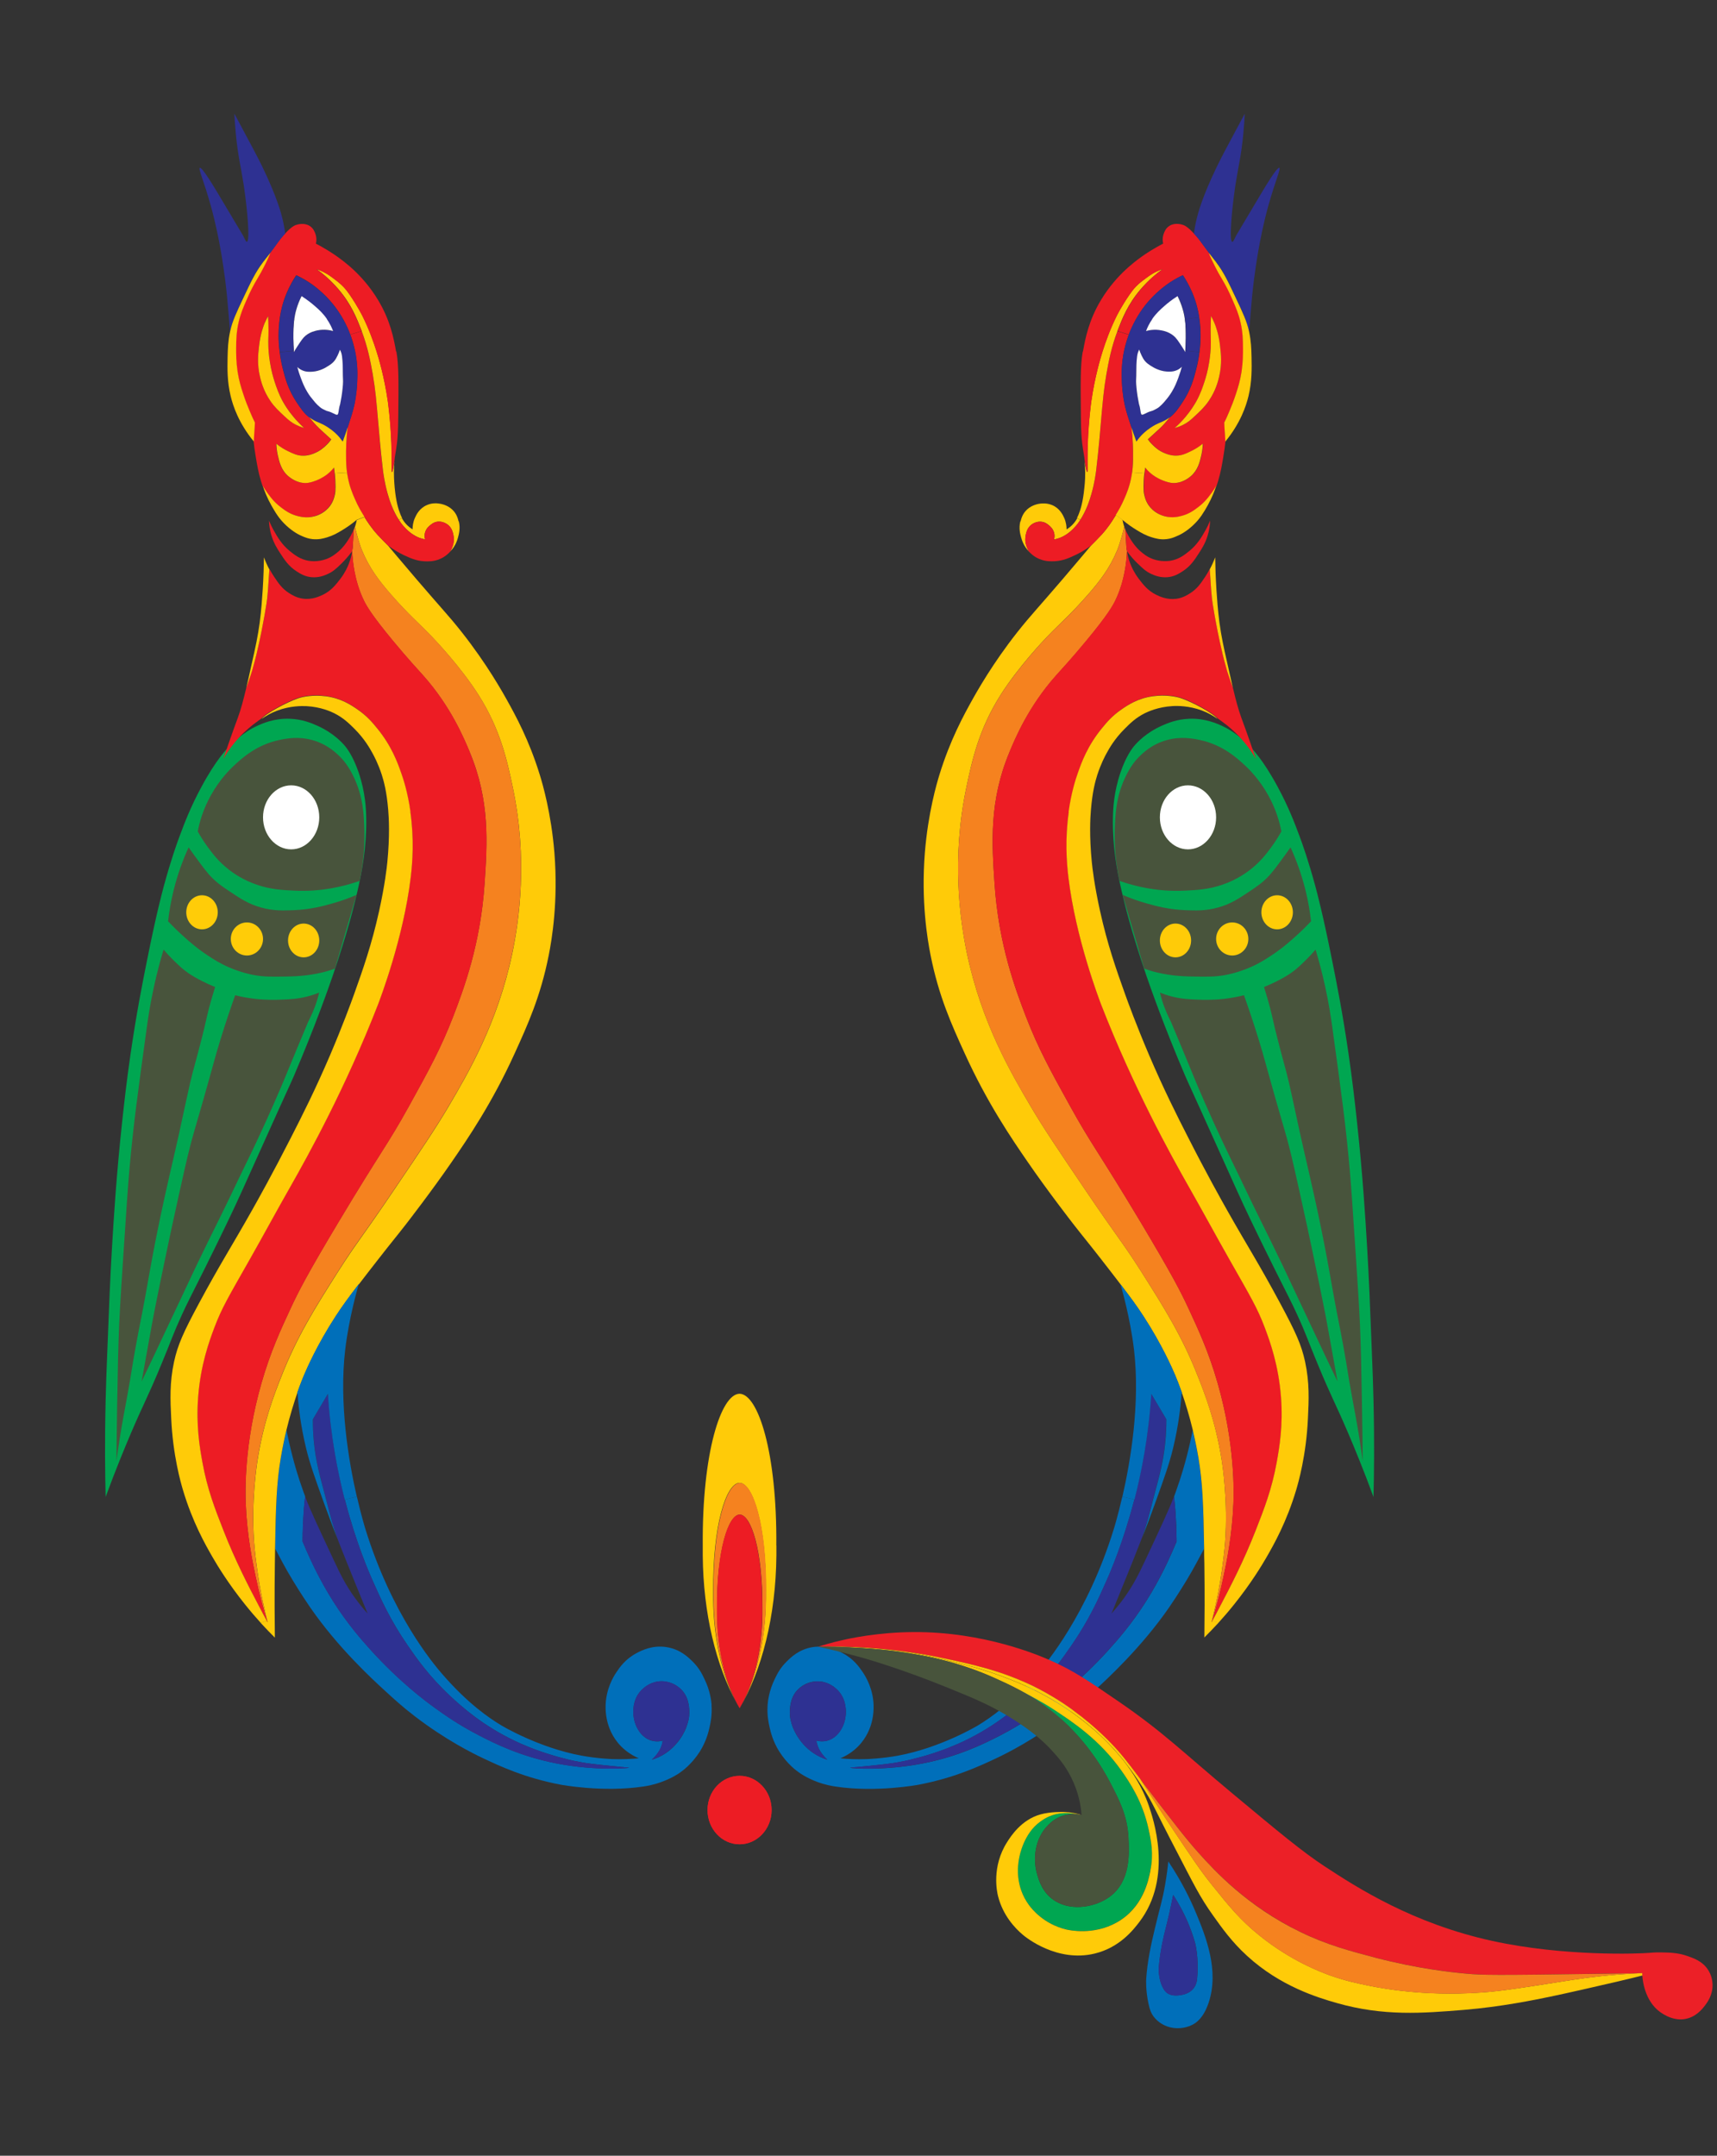 <?xml version="1.0" encoding="UTF-8"?>
<svg id="Layer_1" xmlns="http://www.w3.org/2000/svg" version="1.1" viewBox="0 0 240.88 302.41">
  <rect x="0" y="0" width="240.88" height="302.41" fill="#333333" stroke="none"/>
  <!-- Generator: Adobe Illustrator 29.6.1, SVG Export Plug-In . SVG Version: 2.1.1 Build 9)  -->
  <defs>
    <style>
      .st0 {
        fill: none;
      }

      .st1 {
        fill: #f5821f;
      }

      .st2 {
        fill: #00a651;
      }

      .st3 {
        fill: #ec2027;
      }

      .st4 {
        fill: #ffcb08;
      }

      .st5 {
        fill: #ffcc08;
      }

      .st6 {
        fill: #ed1c24;
      }

      .st7 {
        fill: #48543c;
      }

      .st8 {
        fill: #fff;
      }

      .st9 {
        fill: #2e3192;
      }

      .st10 {
        fill: #006fba;
      }
    </style>
  </defs>
  <g id="Layer_2">
    <rect class="st0" x="-118.67" y="-71.67" width="445.76" height="445.76"/>
    <circle class="st0" cx="104.21" cy="151.21" r="222.88"/>
    <rect class="st0" x="-158.48" y="-111.48" width="525.37" height="525.37"/>
    <circle class="st0" cx="104.21" cy="151.21" r="262.69"/>
  </g>
  <g id="Layer_11">
    <path class="st2" d="M14.8,210.05c1.41-3.84,2.68-6.91,3.57-9,1.85-4.32,2.31-4.94,4.23-9.57,1.54-3.7,1.66-4.3,2.93-7.06.85-1.86,1.11-2.28,3.19-6.46.58-1.17,2.08-4.19,3.42-7,1.31-2.74,1.97-4.24,4.25-9.3,4.67-10.39,4.15-9.13,4.84-10.72,3.06-7.15,4.92-12.54,5.43-14,2.12-6.2,3.06-10.03,3.54-12.14.62-2.73,1.23-5.97,1.18-9.96-.02-1.4-.13-3.72-1.06-6.46-.82-2.4-1.71-3.49-2.01-3.83-.28-.33-1.54-1.74-3.78-2.74-.81-.36-2.1-.92-3.89-.98-2.21-.08-3.84.66-4.68,1.05-.46.21-1.79.87-3.51,2.53-.6.58-2.13,2.14-4.21,6.01-1.51,2.8-2.36,5.04-3.04,6.87-.39,1.04-1.21,3.31-2.22,7.02-.22.82-1.03,3.8-2.31,10.19-.7,3.47-1.53,7.68-2.35,13.32-.57,3.93-.89,6.84-1.18,9.5-.83,7.72-1.19,13.67-1.43,17.68-.26,4.42-.4,7.87-.65,14.39-.13,3.23-.19,4.89-.24,7.03-.14,5.76-.08,10.46,0,13.63h-.02Z"/>
    <path class="st7" d="M27.74,116.67c.23-1.27.73-3.1,1.85-5.11,1.27-2.28,2.75-3.7,3.12-4.05,1.18-1.11,3.25-3.04,6.55-3.72.94-.19,2.63-.52,4.63.05,2.1.6,3.36,1.86,3.9,2.41.35.36,1.14,1.22,1.92,2.93,1.23,2.67,1.34,5.07,1.41,7.23,0,.4.05,1.77-.11,3.56-.13,1.42-.35,2.64-.56,3.61-2.88,1-5.27,1.28-6.83,1.36-.39.02-1.26.05-2.37,0-1.6-.08-3.28-.15-5.25-.84-1.86-.64-3.19-1.55-3.95-2.15-1.4-1.1-2.22-2.2-2.88-3.09-.64-.87-1.1-1.64-1.41-2.2h-.02Z"/>
    <path class="st7" d="M50.01,125.54c-.84.36-1.98.81-3.39,1.2-1.24.35-3.04.85-5.42.94-1.45.06-2.84.11-4.57-.37-1.74-.48-2.89-1.24-4.4-2.25-1.01-.67-1.97-1.31-2.94-2.41-.4-.46-.76-.93-1.47-1.89-.57-.77-1.03-1.42-1.36-1.89-.76,1.66-1.51,3.66-2.09,5.97-.39,1.59-.64,3.06-.79,4.4.47.5,1.16,1.2,2.03,1.99.88.79,1.94,1.75,3.5,2.78.83.55,1.7,1.12,2.99,1.68,1.73.75,3.16,1.03,3.56,1.1,1.34.24,2.29.23,4.01.21,1.49-.02,3.29-.05,5.53-.58.78-.18,1.34-.39,1.79-.54"/>
    <path class="st7" d="M22.95,133.21c.39.46.96,1.09,1.69,1.79.51.49.84.81,1.36,1.2.9.69,1.69,1.09,2.43,1.47.46.23,1.05.51,1.75.79-.39,1.23-.67,2.24-.85,2.93-.41,1.58-.46,2.06-1.02,4.24-.16.63-.3,1.15-.56,2.15-.44,1.65-.54,1.98-.73,2.72-.23.87-.38,1.53-.85,3.67-.54,2.49-.69,3.23-1.02,4.71-.47,2.15-.48,2.1-1.3,5.71-.62,2.74-.93,4.1-1.3,5.87-.16.77-.63,3-1.19,5.97-.45,2.39-.45,2.58-.96,5.34-.7,3.81-.74,3.75-1.3,6.81-.73,3.98-.57,3.57-1.3,7.54-.35,1.91-.64,3.37-1.02,5.76-.2,1.29-.35,2.36-.45,3.09.02-1.91.05-4.67.11-8.01.09-5.19.14-7.79.28-11.16.03-.79.13-2.86.58-9.63.43-6.51.65-9.77.86-12.13.53-6.09,1.17-10.7,2.44-19.93.16-1.16.44-3.16,1.02-5.79.47-2.16.97-3.92,1.33-5.11h0Z"/>
    <path class="st7" d="M32.99,139.62c-.55,1.54-1.31,3.75-2.13,6.43-.74,2.42-.84,2.97-2.31,8.14-1.36,4.78-1.42,4.81-1.9,6.71-.48,1.88-.83,3.46-1.48,6.38-.42,1.88-.72,3.26-1.07,4.89-.24,1.11-.78,3.65-1.47,6.99-.51,2.49-.77,3.77-1.07,5.31-.18.93-.29,1.54-.79,4.32-.04.21-.86,4.78-.9,5,.36-.75.91-1.88,1.57-3.28.55-1.15.85-1.79,1.57-3.33,1.51-3.21,1.72-3.65,2.36-5,1.51-3.21,1.66-3.54,2.36-5,.57-1.19,1.04-2.14,1.57-3.23,1.15-2.34,1.33-2.67,2.13-4.32.69-1.4.84-1.74,2.13-4.42,2.05-4.25,1.83-3.76,2.41-5,1.92-4.07,3.35-7.45,3.87-8.69.48-1.15.6-1.47,1.85-4.48,1.01-2.42,1.51-3.63,1.52-3.64.34-.7.85-1.68,1.29-3.12.13-.43.22-.8.28-1.04-.41.17-1,.39-1.74.57-1.28.32-2.27.37-3.54.42-.82.03-2.04.07-3.65-.1-1.16-.13-2.14-.33-2.88-.52h.02Z"/>
    <path class="st8" d="M40.85,110.17c2.18,0,3.94,2.01,3.94,4.49s-1.77,4.49-3.94,4.49-3.95-2.01-3.95-4.49,1.77-4.49,3.95-4.49Z"/>
    <ellipse class="st4" cx="42.6" cy="131.93" rx="2.19" ry="2.37"/>
    <ellipse class="st5" cx="28.34" cy="127.98" rx="2.21" ry="2.39"/>
    <ellipse class="st5" cx="34.64" cy="131.72" rx="2.26" ry="2.32"/>
    <path class="st4" d="M108.92,216.8v1.44c-.08,8.5-2.05,16.12-5.16,21.39,2.22-3.77,3.64-9.23,3.69-15.33v-1.03c.07-9.32-1.83-15.2-3.69-15.25h-.02c-1.86.05-3.76,5.92-3.69,15.25v1.03c.05,5.71,1.3,10.87,3.29,14.6-2.88-5.23-4.68-12.54-4.75-20.66v-1.44c-.1-13.02,2.56-21.23,5.15-21.28h.02c2.6.05,5.26,8.26,5.15,21.28h.01Z"/>
    <path class="st1" d="M107.47,223.28v1.03c-.06,6.09-1.47,11.55-3.69,15.33h0c1.91-3.24,3.13-7.94,3.18-13.17v-.89c.06-8.03-1.58-13.09-3.18-13.11h0c-1.6,0-3.24,5.08-3.18,13.11v.89c.05,5.23,1.27,9.93,3.18,13.17h0c-.14-.23-.27-.48-.4-.73-1.99-3.74-3.24-8.89-3.29-14.6v-1.03c-.07-9.32,1.83-15.2,3.69-15.25h.02c1.86.05,3.76,5.92,3.69,15.25h-.02Z"/>
    <path class="st6" d="M103.76,249.12c2.48,0,4.49,2.15,4.49,4.8s-2.01,4.8-4.49,4.8-4.5-2.15-4.5-4.8,2.01-4.8,4.5-4.8Z"/>
    <path class="st6" d="M106.94,225.58v.89c-.05,5.23-1.27,9.93-3.18,13.17h0c-1.91-3.24-3.13-7.94-3.18-13.17v-.89c-.06-8.03,1.58-13.09,3.18-13.11h0c1.6,0,3.24,5.08,3.18,13.11Z"/>
    <path class="st10" d="M99.82,239.18c.1,1.41-.13,2.47-.27,3.1-.16.71-.46,1.97-1.36,3.42-1.12,1.77-2.49,2.76-2.8,2.97-.19.14-1.09.75-2.46,1.26-1.21.46-2.21.62-2.7.69-5.68.85-11.57-.26-11.57-.26-5.01-.95-8.55-2.6-11.01-3.77-1.28-.61-5.11-2.49-9.46-5.83-1.75-1.34-2.9-2.4-4.22-3.61-1.84-1.68-6.61-6.09-10.44-11.64-1.24-1.79-2.48-3.85-2.48-3.85-.94-1.54-1.89-3.35-2.45-4.42.1-5.92.2-9.27.8-12.75.24-1.39.51-2.69.79-3.89.18.93.52,2.49.89,3.88.2.77.67,2.52,1.52,4.88.06.18.13.36.21.55h0c-.06.52-.14,1.3-.18,1.83-.11,1.55-.17,3.05-.18,4.49.13.32.32.76.55,1.29.53,1.2,1.76,3.97,3.69,7.03,2.09,3.32,4.15,5.61,5.39,6.99,3.97,4.38,7.64,7.11,8.79,7.94,1.4,1.01,3.44,2.47,6.41,4,2.14,1.1,5.74,2.91,10.82,3.9,5.44,1.06,10.15.66,10.15.6,0-.02-.58-.05-2.51-.25-.87-.08-2.07-.21-2.69-.29-2.38-.29-4.34-.85-5.35-1.15-2.6-.76-4.53-1.62-5.38-2.03-4.64-2.19-7.61-4.91-9.1-6.28-3.01-2.8-4.77-5.33-6.03-7.16-2.44-3.55-3.77-6.5-4.89-9.03-.56-1.25-2.35-5.38-3.86-11.18-.02-.09-.05-.17-.07-.27l1.7-.38c.64,2.78,1.19,4.53,1.19,4.53,3.7,11.98,9.49,18.86,10.78,20.35,3.57,4.12,6.54,6.15,8.32,7.22,0,0,5.2,3.13,11.24,4.23,2.22.41,4.31.48,4.31.48,1.46.05,2.72-.02,3.71-.11-.5-.21-1.21-.57-1.93-1.17-1.56-1.28-2.12-2.81-2.32-3.41-.09-.27-.45-1.37-.41-2.85.07-2.34,1.1-4.03,1.5-4.62.48-.72,1.27-1.88,2.87-2.72.6-.32,2.2-1.16,4.22-.82,1.89.3,3.03,1.44,3.62,2.02.89.87,1.31,1.72,1.64,2.41.83,1.68.98,3.14,1.02,3.66v.02h0ZM96.32,242.2c.17-.49.44-1.26.38-2.28-.04-.64-.13-2.12-1.4-3.16-.23-.19-1.14-.91-2.49-.91-1.41,0-2.34.81-2.63,1.07-1.33,1.19-1.33,2.8-1.33,3.28,0,1.39.64,2.78,1.61,3.5.17.13.52.38,1.07.51.64.15,1.18.05,1.45-.03-.02.17-.06.41-.16.69-.2.6-.5,1-.71,1.28-.15.19-.36.44-.66.71.2-.06.53-.17.92-.34,2.83-1.3,3.83-3.95,3.95-4.31h0Z"/>
    <path class="st9" d="M96.69,239.92c.06,1.02-.2,1.79-.38,2.28-.13.36-1.12,3.01-3.95,4.31-.39.17-.72.28-.92.34.29-.27.51-.52.66-.71.21-.28.52-.68.71-1.28.1-.28.14-.52.16-.69-.27.08-.82.18-1.45.03-.54-.13-.89-.38-1.07-.51-.97-.71-1.61-2.1-1.61-3.5,0-.47,0-2.08,1.33-3.28.29-.26,1.21-1.06,2.63-1.07,1.35,0,2.26.71,2.49.91,1.27,1.04,1.35,2.52,1.4,3.16h0Z"/>
    <path class="st9" d="M88.24,247.99c0,.06-4.71.46-10.15-.6-5.08-.99-8.69-2.8-10.82-3.9-2.97-1.52-5.01-2.98-6.41-4-1.15-.83-4.82-3.55-8.79-7.94-1.24-1.37-3.3-3.67-5.39-6.99-1.93-3.06-3.16-5.83-3.69-7.03-.23-.53-.42-.97-.55-1.29,0-1.44.07-2.94.18-4.49.04-.52.13-1.31.18-1.82.73,1.92,1.89,4.38,3.99,8.86.96,2.05,1.69,3.56,3.05,5.43.68.93,1.3,1.65,1.73,2.13-.36-.88-.87-2.13-1.48-3.63-.48-1.2-1.15-2.84-1.54-3.81-.31-.78-.75-1.87-1.25-3.17-.21-.62-.64-1.96-.91-2.98-.13-.51-.47-1.83-.84-3.22-.69-2.56-1.24-4.6-1.5-7.21-.13-1.3-.15-2.4-.15-3.24.71-1.19,1.4-2.38,2.11-3.57.38,5.99,1.38,11.01,2.36,14.82.02.09.05.17.07.27,1.52,5.8,3.3,9.93,3.86,11.18,1.12,2.53,2.44,5.48,4.89,9.03,1.26,1.83,3.02,4.36,6.03,7.16,1.49,1.37,4.45,4.09,9.1,6.28.85.41,2.78,1.27,5.38,2.03,1.01.3,2.97.86,5.35,1.15.61.08,1.82.21,2.69.29,1.93.2,2.51.23,2.51.25h0,0Z"/>
    <path class="st4" d="M50.33,180.16h0c-1.39,1.8-2.33,3.1-3.2,4.44-2.63,4.04-4.09,7.42-4.46,8.29-.15.36-.52,1.24-.97,2.54-.45,1.32-1.01,3.08-1.52,5.19-.28,1.19-.55,2.49-.79,3.89-.59,3.48-.7,6.82-.8,12.75,0,.67-.02,1.37-.03,2.1-.06,4.36-.03,7.94,0,10.37-.61-.6-1.28-1.3-1.99-2.07l.84-.3c.04.08.08.16.13.23-.16-.62-.37-1.56-.56-2.42-.03-.12-.31-1.36-.54-2.72-.08-.43-.58-3.33-.79-6.13-.42-5.66.38-10.89.49-11.54.84-5.34,2.35-9.21,3.34-11.7,2.21-5.61,4.66-9.5,7.97-14.72,2.67-4.19,3.13-4.47,7.81-11.4,3.88-5.74,5.87-8.68,7.65-11.7,2.74-4.66,6.89-11.69,8.96-21.51.98-4.69,2.18-13.24.08-23.25-.8-3.81-1.75-8.16-4.8-12.98-2.52-3.98-6.15-7.77-6.51-8.15-1.96-2.04-3.24-3.06-5.78-5.96-1.61-1.85-3.02-3.65-4.07-6.19-.44-1.08-.84-2.65-.99-3.3.13-.38.2-.72.25-.97l1.08-.41c.41.66.95,1.5,1.84,2.49.33.36,1.26,1.31,1.48,1.52.28.33.69.83,1.19,1.42,4.32,5.13,6.26,7.25,7.83,9.1,3.77,4.49,6.28,8.68,7.55,10.95,1.33,2.38,3.21,5.81,4.71,10.68.38,1.23,1.6,5.36,2.05,10.95.54,6.81-.35,12.11-.8,14.37-1.14,5.76-2.96,9.76-4.77,13.74-3.18,7.01-6.66,12.08-8.85,15.26-2.77,4.03-6.16,8.4-6.39,8.7-1.51,1.94-1.84,2.29-3.9,4.93-1.09,1.4-1.98,2.54-2.74,3.54v-.03h0Z"/>
    <path class="st1" d="M49.48,76.9c.03-.57.06-1.14.1-1.72,0-.17.03-.73.04-.84h0c.05-.12.11-.28.17-.45.15.65.55,2.22.99,3.3,1.05,2.54,2.46,4.34,4.07,6.19,2.54,2.91,3.82,3.92,5.78,5.96.36.38,3.99,4.17,6.51,8.15,3.05,4.82,4,9.18,4.8,12.98,2.1,10.01.91,18.56-.08,23.25-2.07,9.82-6.21,16.85-8.96,21.51-1.78,3.02-3.77,5.96-7.65,11.7-4.68,6.92-5.15,7.21-7.81,11.4-3.32,5.23-5.76,9.12-7.97,14.72-.98,2.49-2.49,6.36-3.34,11.7-.1.65-.91,5.89-.49,11.54.21,2.8.71,5.7.79,6.13.24,1.36.52,2.6.54,2.72.19.85.4,1.8.56,2.42-.51-1.62-1.12-3.78-1.66-6.35-.45-2.09-1.22-5.81-1.4-10.31-.06-1.53-.26-8.31,2.21-16.89,1.26-4.39,2.72-7.53,4.08-10.46,1.09-2.36,2.35-4.81,6.7-12.08,6.13-10.24,6.8-10.68,9.92-16.32,2.79-5.05,4.49-8.13,6.22-12.63,1.43-3.72,3.81-10.04,4.38-18.58.38-5.65.77-11.61-2.08-18.42-.83-1.99-2.69-6.44-6.53-10.75-.71-.8-2.19-2.38-4.28-4.91-3.04-3.68-3.7-4.91-4.06-5.64-1.36-2.82-1.54-5.67-1.59-6.25-.02-.28-.03-.51-.04-.67l.07-.42v.02h.01Z"/>
    <path class="st6" d="M65.91,105.54c2.85,6.81,2.46,12.77,2.08,18.42-.57,8.53-2.95,14.86-4.38,18.58-1.73,4.5-3.43,7.58-6.22,12.63-3.12,5.64-3.79,6.08-9.92,16.32-4.35,7.27-5.61,9.73-6.7,12.08-1.36,2.93-2.83,6.07-4.08,10.46-2.46,8.59-2.27,15.36-2.21,16.89.18,4.49.96,8.22,1.4,10.31.54,2.56,1.15,4.73,1.66,6.35-.04-.07-.08-.15-.13-.23-.3-.56-.69-1.29-1.15-2.16-1.35-2.59-3.27-6.27-4.93-10.51-1.21-3.09-2.27-5.78-2.96-9.6-.37-2.05-.9-5.12-.59-9.14.34-4.49,1.56-7.79,2.26-9.69,1.05-2.81,1.95-4.27,5.03-9.69,1.9-3.34,3.72-6.72,5.62-10.06,2.63-4.61,7.77-13.93,12.32-25.6.29-.75,3.57-9.27,4.59-17.84.26-2.17.5-5.35-.05-9.19-.4-2.8-1.03-4.69-1.28-5.41-.54-1.56-1.4-3.9-3.42-6.36-.66-.8-1.43-1.73-2.76-2.64-.87-.6-2.29-1.54-4.39-1.83-1.81-.25-3.27.07-3.89.28-1.58.53-4.56,2.14-5.16,2.9h0c-.28.19-.54.39-.82.6-.47.34-1.4,1.07-2.4,2.17-.64.7-1.4,1.66-2.1,2.89.06-.2.17-.51.3-.89.87-2.55,1.52-4.31,1.74-4.9.43-1.18.76-2.42,1.19-4.22.08-.27.68-1.92.82-2.42.29-1.02.5-1.8.61-2.29.65-2.75.88-4.12,1.14-5.53.24-1.35.34-2.07.37-2.38.08-.74.13-1.41.21-2.7.04-.56.07-1.02.09-1.33.23.43.45.8.65,1.09.62.93,1.1,1.64,2.04,2.26.44.28,1.07.69,2,.82,1.33.18,2.37-.34,2.84-.56,1.17-.58,1.79-1.41,2.42-2.22.68-.89,1.03-1.7,1.19-2.12.27-.69.41-1.31.48-1.79,0,.16.02.39.04.67.05.58.23,3.43,1.59,6.25.36.73,1.02,1.96,4.06,5.64,2.09,2.53,3.57,4.11,4.28,4.91,3.84,4.32,5.7,8.76,6.53,10.75v.03h-.01Z"/>
    <path class="st4" d="M64.37,73.15c.24,1,0,1.81-.12,2.27-.11.39-.35,1.18-1.08,1.94.58-1.05.55-1.72.42-2.38-.17-.86-.58-1.33-1.12-1.59-.15-.08-.59-.28-1.15-.2-.47.08-.76.32-.97.49-.19.15-.55.46-.71,1-.13.43-.06.8,0,.98-.21-.03-.49-.1-.8-.21-.16-.06-.48-.19-.91-.47-.33-.21-.81-.58-1.35-1.2-.13-.14-.35-.42-.63-.85l.43-.25c.17.32.4.65.73.98.29.28.57.48.77.6,0-.4.05-1,.34-1.63.18-.4.61-1.34,1.7-1.79.71-.3,1.34-.24,1.58-.21.29.03,1.19.16,1.93.84.64.59.8,1.26.91,1.68h.03Z"/>
    <path class="st6" d="M63.6,74.98c.13.66.16,1.33-.42,2.38-.23.25-.69.73-1.47,1.06-.89.38-1.68.34-2.16.32-1.19-.06-2.04-.47-2.95-.89-.55-.27-1.32-.68-2.16-1.32-.22-.2-1.15-1.15-1.48-1.52-.89-.98-1.42-1.83-1.84-2.49-.4-.66-.89-1.44-1.37-2.55-.31-.73-.78-1.83-1.03-3.33-.02-.12-.03-.23-.05-.34-.1-.8-.11-1.5-.13-2.27,0-.74,0-2.42.23-4.07.03-.1.06-.2.1-.3.26-.8.59-1.79.8-2.68.08-.35.37-1.65.44-3.39.04-.96.1-2.56-.35-4.58-.17-.8-.4-1.5-.61-2.07l1.58-.49c.87,2.29,1.2,4.08,1.56,6.09.38,2.12.51,3.7.77,6.79.09,1.09.29,3.65.66,6.68.06.43.21,1.68.66,3.27.36,1.28.71,2.09,1.02,2.69.2.38.38.7.55.96.28.43.5.71.63.85.54.62,1.02.98,1.35,1.2.43.28.75.41.91.47.31.12.59.18.8.21-.06-.19-.13-.56,0-.98.15-.54.52-.85.71-1,.21-.17.5-.41.97-.49.56-.08,1,.12,1.15.2.54.27.96.73,1.12,1.59h0Z"/>
    <path class="st4" d="M57.57,113.89c.54,3.84.31,7.02.05,9.19-1.03,8.57-4.31,17.09-4.59,17.84-4.55,11.67-9.7,20.99-12.32,25.6-1.9,3.33-3.72,6.71-5.62,10.06-3.07,5.41-3.97,6.88-5.03,9.69-.71,1.9-1.92,5.2-2.26,9.69-.31,4.03.22,7.09.59,9.14.69,3.82,1.75,6.51,2.96,9.6,1.65,4.23,3.57,7.92,4.93,10.51.45.87.84,1.6,1.15,2.16l-.84.3c-.71-.78-1.45-1.64-2.21-2.59-2.39-2.98-3.9-5.5-4.52-6.57-1.07-1.85-2.86-5.01-4.2-9.51-.29-.98-1.4-4.81-1.64-9.99-.13-2.64-.24-5.01.4-7.99.52-2.37,1.3-4.1,3.49-8.18,3.07-5.7,4.52-7.87,7.39-12.96.9-1.59,3.02-5.39,5.52-10.3,1.61-3.15,3.4-6.7,5.47-11.52,1.82-4.27,3-7.52,3.36-8.52,1.25-3.49,2.49-7.01,3.54-11.75.8-3.64,1.07-6.05,1.15-6.85.36-3.68.22-6.17.12-7.35-.21-2.53-.6-3.97-.9-4.9-.5-1.55-1.08-2.62-1.26-2.95-.4-.74-1.15-2.08-2.58-3.51-.77-.76-1.53-1.52-2.82-2.17-.45-.23-1.89-.89-3.9-1-.69-.03-2.28-.05-4.08.62-.9.33-1.58.73-2.23,1.18.6-.76,3.57-2.37,5.16-2.9.61-.21,2.08-.52,3.89-.28,2.1.28,3.52,1.23,4.39,1.83,1.33.91,2.11,1.84,2.76,2.64,2.02,2.45,2.88,4.8,3.42,6.36.25.71.89,2.6,1.28,5.41l-.02-.03h0Z"/>
    <path class="st4" d="M56.39,72.67l-.43.25c-.17-.26-.36-.58-.55-.96-.31-.6-.66-1.41-1.02-2.69-.45-1.59-.6-2.84-.66-3.27-.36-3.04-.57-5.59-.66-6.68-.27-3.1-.4-4.67-.77-6.79-.36-2.01-.7-3.8-1.56-6.09v-.03c-.68-1.75-1.45-3.73-3.25-5.83-1.12-1.31-2.26-2.24-3.07-2.82.34.11.8.29,1.32.59.35.19.58.36.95.63.5.38.98.73,1.47,1.23.37.38.62.73.89,1.11,1.15,1.67,1.81,3.01,1.81,3.01.91,1.82,1.54,3.59,1.98,4.98.29.93,1.08,3.54,1.58,7,0,0,.37,2.6.49,5.86.06,1.55.03,3.81.03,3.81.07.98.4-1.28.4-1.21-.02.18-.03.39-.05.62-.07,1.3.02,2.28.08,3.02.19,2,.54,3.09.79,3.71.07.17.15.36.25.55h-.02Z"/>
    <path class="st6" d="M55.61,49.33c.34,1.86.31,4.31.26,9.19-.02,2.07-.09,2.91-.18,3.66-.14,1.18-.29,1.68-.37,2.59,0-.07-.33,2.2-.4,1.21,0,0,.03-2.26-.03-3.81-.12-3.26-.49-5.86-.49-5.86-.5-3.46-1.28-6.07-1.58-7-.44-1.39-1.08-3.16-1.98-4.98,0,0-.66-1.34-1.81-3.01-.27-.39-.52-.73-.89-1.11-.49-.51-.96-.85-1.47-1.23-.37-.27-.6-.44-.95-.63-.52-.3-.98-.48-1.32-.59.81.58,1.95,1.51,3.07,2.82,1.79,2.1,2.57,4.09,3.25,5.83v.03l-1.58.49c-.27-.73-.52-1.25-.64-1.48-.84-1.7-1.82-2.84-2.22-3.3-1.32-1.48-2.6-2.34-2.94-2.56-.69-.45-1.31-.77-1.78-.99-.4.6-.89,1.43-1.33,2.47-.55,1.31-.82,2.47-.96,3.4-.08.56-.13,1.03-.15,1.39s-.13,1.68.11,3.52c.09.75.24,1.58.47,2.47.31,1.23.74,2.82,1.91,4.58.57.85,1.02,1.53,1.74,2.09.17.19.68.84,1.02,1.17.22.23.4.4,1.03.98.29.26.64.58,1.05.96-.15.22-.4.52-.73.84-.31.29-.82.77-1.65,1.11-.31.12-.85.34-1.57.34-.82,0-1.41-.29-2.15-.65-.43-.21-1-.53-1.61-1.02,0,.37.05.91.19,1.55.23,1,.48,2.13,1.49,2.99.22.19,1.14.97,2.41.96.59,0,1.06-.19,1.54-.37.8-.31,1.35-.72,1.62-.95.38-.32.65-.62.83-.85.05.28.08.55.11.8.08.76.1,1.4.1,1.88,0,.6-.03.85-.08,1.08-.08.41-.25,1.19-.94,1.93-.77.83-1.7,1.09-2.01,1.17-1.05.26-1.91.04-2.38-.08-1.04-.28-1.73-.81-2.26-1.21-.21-.16-.56-.44-.94-.84-.64-.67-1.35-1.7-1.6-2.18h0c-.08-.25-.15-.47-.21-.65-.37-1.24-.54-2.26-.73-3.4-.15-.87-.24-1.61-.3-2.14.02-.78.13-1.89.15-2.67-.2-.41-.45-.96-.73-1.61-.24-.57-.6-1.43-.95-2.53-.24-.76-.54-1.72-.75-3-.22-1.37-.21-2.42-.2-3.24,0-1.17.02-2.28.35-3.7.28-1.2.65-2.06,1.15-3.2.55-1.28.91-1.96,1.47-2.88.47-.78.52-.91.91-1.64.34-.64.8-1.62.92-2h0c.15-.21.33-.44.53-.72.52-.71.8-1.13,1.36-1.77.07-.08.13-.14.2-.21.93-1,1.38-1.16,1.54-1.21.17-.06,1.11-.36,1.89.12.56.34.74.88.84,1.16.2.59.12,1.09.06,1.34.45.23,1.05.56,1.73.98,1.91,1.18,3.17,2.34,3.53,2.67.96.9,2.3,2.32,3.46,4.26,1.73,2.87,2.21,5.43,2.53,7.23h.04ZM41.52,59.59c.46.23.88.37,1.17.45-.45-.4-.98-.93-1.52-1.58-.77-.92-1.24-1.72-1.45-2.08-.64-1.13-.94-2.05-1.19-2.84-.21-.65-.48-1.59-.66-2.74-.18-1.11-.22-1.97-.22-2.32-.03-.82.02-1.09.02-2.16,0-.85-.03-1.55-.06-1.99-.13.24-.31.58-.49,1-.15.37-.59,1.48-.78,3.24-.13,1.11-.28,2.49.13,4.24.15.65.48,1.98,1.47,3.43.59.84,1.15,1.37,2,2.16.58.54,1.01.88,1.58,1.17v.02Z"/>
    <path class="st4" d="M51.12,72.51l-1.08.41c-.76.64-1.45,1.1-1.98,1.42-.74.45-1.31.78-2.17,1.04-.53.16-1.19.34-2.05.25-.58-.06-.99-.23-1.34-.37-.5-.2-1.34-.62-2.3-1.5-.53-.49-.93-.96-1.26-1.44-.33-.47-.59-.94-.86-1.4-.61-1.09-.98-2.05-1.22-2.78.25.47.96,1.5,1.6,2.18.38.4.73.68.94.84.53.4,1.22.93,2.26,1.21.47.12,1.33.34,2.38.08.31-.07,1.24-.34,2.01-1.17.68-.74.85-1.52.94-1.93.05-.23.08-.49.08-1.08,0-.48-.02-1.11-.1-1.88l1.72-.1c0,.11.03.23.05.34.24,1.5.71,2.6,1.03,3.33.47,1.11.96,1.89,1.37,2.55h-.02Z"/>
    <path class="st10" d="M50.33,180.17c-.03.1-.11.36-.15.52,0,0-1.22,4.18-1.75,8.64-.89,7.58.5,15.73,1.63,20.64l-1.7.38c-.98-3.81-1.98-8.83-2.36-14.82-.71,1.19-1.4,2.38-2.11,3.57,0,.84.02,1.94.15,3.24.26,2.62.81,4.66,1.5,7.21.37,1.39.71,2.71.84,3.22.27,1.02.71,2.36.91,2.98-.55-1.42-1.19-3.1-1.84-4.9-1.34-3.72-2-5.58-2.51-7.69-.78-3.22-1.04-5.83-1.14-6.96-.03-.3-.04-.56-.06-.74l-.07-.02c.45-1.3.82-2.18.97-2.54.37-.87,1.83-4.25,4.46-8.29.87-1.34,1.82-2.64,3.2-4.44h.03Z"/>
    <path class="st9" d="M49.77,49.01c.45,2.02.39,3.61.35,4.58-.07,1.74-.36,3.04-.44,3.39-.21.89-.54,1.88-.8,2.68-.03.1-.06.2-.1.3-.16.49-.31.93-.31.93-.15.42-.28.79-.39,1.08-.09-.13-.22-.32-.4-.53-.41-.51-.93-.98-1.63-1.44-.98-.65-1.39-.67-2.1-1.07-.21-.12-.4-.25-.57-.38-.72-.56-1.17-1.24-1.74-2.09-1.17-1.76-1.6-3.35-1.91-4.58-.23-.89-.38-1.72-.47-2.47l1.96-.19v.19c.1-.18.27-.45.47-.77.52-.81.79-1.21,1.17-1.53.65-.53,1.37-.68,1.7-.75.98-.19,1.78,0,2.16.1-.16-.43-.43-1.04-.89-1.7-.57-.82-1.16-1.34-1.72-1.83-.43-.38-1.04-.87-1.83-1.37-.65,1.31-.91,2.43-1.02,3.22l-1.98-.27c.14-.93.4-2.09.96-3.4.44-1.04.94-1.87,1.33-2.47.47.22,1.09.54,1.78.99.34.22,1.62,1.08,2.94,2.56.4.45,1.38,1.6,2.22,3.3.12.23.37.75.64,1.48.2.57.43,1.27.61,2.07v-.03h.01ZM48.11,53.94c.05-.73-.02-.54-.02-2.21,0,0,0-.87-.11-1.77-.02-.14-.06-.42-.21-.75-.03-.07-.06-.13-.08-.16-.07.2-.17.49-.33.81-.16.31-.27.53-.47.78-.27.32-.54.49-.88.71-.21.14-.52.33-.96.5-.24.09-.65.24-1.2.28-.36.03-.91.07-1.49-.21-.31-.14-.52-.32-.65-.45.1.38.26.93.5,1.56.23.62.46,1.21.89,1.93.34.57.64.91,1.08,1.45,0,0,.59.7,1.1.96.02,0,.15.07.27.13l.24.12h.02c.15.06.34.1.34.1.24.06.65.29.96.42.03,0,.09.04.17.03,0,0,.07,0,.12-.05.03-.03.1-.38.11-.45,0-.1.04-.35.1-.6.03-.11.06-.2.11-.39.03-.11.05-.21.08-.43.03-.14.08-.41.12-.67.14-.88.19-1.65.19-1.65h0Z"/>
    <path class="st6" d="M49.62,74.34c0,.1-.03.66-.04.84-.03.58-.07,1.15-.1,1.72l-.07.42c-.54.73-1.06,1.3-1.49,1.72-.73.71-1.19,1.15-1.98,1.5-.4.18-1.2.52-2.23.43-.94-.08-1.59-.49-2.1-.82-1.12-.72-1.68-1.59-2.33-2.59-.39-.6-.85-1.32-1.18-2.38-.27-.85-.34-1.61-.36-2.14.15.35.36.83.67,1.38.5.89,1.1,1.95,2.25,2.89.66.53,1.45,1.17,2.7,1.37.23.03,1.23.17,2.37-.24.85-.3,1.38-.76,1.77-1.09.68-.59,1.08-1.19,1.38-1.66.18-.27.39-.63.54-.95.03-.05.08-.14.13-.27,0-.03.03-.07.06-.12h.01Z"/>
    <path class="st4" d="M48.68,66.29l-1.72.1c-.03-.25-.06-.52-.11-.8-.18.23-.45.54-.83.85-.27.23-.82.63-1.62.95-.48.18-.95.36-1.54.37-1.27,0-2.19-.78-2.41-.96-1.01-.86-1.26-1.99-1.49-2.99-.14-.63-.18-1.18-.19-1.55.61.49,1.18.81,1.61,1.02.74.36,1.33.65,2.15.65.72,0,1.26-.21,1.57-.34.83-.34,1.35-.82,1.65-1.11.34-.32.58-.62.73-.84-.41-.38-.76-.7-1.05-.96-.63-.58-.81-.74-1.03-.98-.34-.34-.85-.98-1.02-1.17.17.14.36.26.57.38.71.41,1.12.42,2.1,1.07.71.47,1.22.94,1.63,1.44.17.21.31.4.4.53.11-.29.24-.66.39-1.08,0,0,.15-.43.31-.93-.23,1.64-.24,3.32-.23,4.07,0,.78.03,1.48.13,2.27h0Z"/>
    <path class="st8" d="M48.09,51.73c0,1.66.07,1.48.02,2.21,0,0-.05.77-.19,1.65-.04.25-.09.52-.12.67-.03.21-.06.32-.08.43-.05.19-.08.28-.11.39-.06.25-.08.51-.1.6,0,.07-.08.41-.11.45-.05.04-.12.05-.12.05-.08,0-.14,0-.17-.03-.31-.13-.73-.36-.96-.42,0,0-.19-.04-.34-.1h-.02s-.08-.04-.24-.12c-.12-.06-.25-.12-.27-.13-.51-.26-1.1-.96-1.1-.96-.45-.54-.74-.88-1.08-1.45-.43-.72-.66-1.31-.89-1.93-.24-.63-.4-1.18-.5-1.56.13.13.34.31.65.45.58.28,1.13.23,1.49.21.55-.04.96-.19,1.2-.28.45-.17.75-.36.96-.5.34-.21.61-.39.88-.71.21-.25.31-.47.47-.78.16-.32.26-.61.33-.81.02.03.05.09.08.16.15.33.19.61.21.75.12.9.11,1.77.11,1.77h0Z"/>
    <path class="st8" d="M45.84,44.74c.46.66.73,1.27.89,1.7-.38-.11-1.19-.29-2.16-.1-.34.07-1.05.22-1.7.75-.38.32-.64.72-1.17,1.53-.21.32-.37.59-.47.77v-.19c-.03-.46-.06-1.06-.07-1.76,0-.91,0-1.75.13-2.68h0c.11-.79.37-1.92,1.02-3.22.79.51,1.4.99,1.83,1.37.57.49,1.15,1.01,1.72,1.83h-.02Z"/>
    <path class="st4" d="M42.69,60.04c-.29-.08-.71-.22-1.17-.45-.57-.29-1.01-.63-1.58-1.17-.86-.8-1.42-1.32-2-2.16-.99-1.45-1.32-2.78-1.47-3.43-.41-1.75-.26-3.13-.13-4.24.19-1.76.63-2.87.78-3.24.18-.42.36-.76.49-1,.03.44.06,1.13.06,1.99,0,1.06-.05,1.34-.02,2.16,0,.34.04,1.21.22,2.32.18,1.15.45,2.09.66,2.74.26.79.56,1.71,1.19,2.84.21.36.68,1.17,1.45,2.08.54.65,1.08,1.18,1.52,1.58v-.02Z"/>
    <path class="st9" d="M41.27,44.75h0c-.14.93-.13,1.77-.13,2.69,0,.7.03,1.3.07,1.76l-1.96.19c-.24-1.83-.14-3.16-.11-3.52s.07-.83.15-1.39l1.98.27h0Z"/>
    <path class="st9" d="M40.02,32.77c-.06.07-.13.14-.2.21-.56.63-.84,1.06-1.36,1.77-.2.28-.38.51-.53.71h0c-.46.6-.75.93-1.06,1.35-1.04,1.38-1.61,2.59-2.71,4.92-1.03,2.2-1.54,3.3-1.86,4.67,0,.05-.02.09-.03.13-.09-1.15-.27-3.37-.43-5.06-.33-3.26-.76-5.7-.87-6.32-.26-1.44-.65-3.57-1.39-6.26-.97-3.48-1.79-5.24-1.55-5.35.32-.14,2.04,2.74,3.11,4.54,1.96,3.29,2.94,4.93,2.96,4.97.24.49.4.89.54.87.45-.08.07-4.53-.45-7.98-.43-2.76-.81-4.04-1.11-7.21-.11-1.17-.17-2.13-.2-2.78.21.39.52.96.89,1.66,1.56,2.9,2.33,4.35,2.99,5.69,2.09,4.32,2.67,6.58,2.85,7.31.17.7.31,1.44.4,2.15h0Z"/>
    <path class="st4" d="M37.79,79.86c-.02.31-.05.77-.09,1.33-.08,1.29-.13,1.96-.21,2.7-.03.31-.13,1.02-.37,2.38-.26,1.41-.49,2.78-1.14,5.53-.12.49-.32,1.27-.61,2.29-.14.49-.73,2.14-.82,2.42.22-.91.45-1.97.73-3.24.59-2.6.88-3.95,1.15-5.9.24-1.83.34-3.35.42-4.56.12-1.84.16-3.41.18-4.62.24.64.5,1.21.76,1.69,0,0,0-.02,0-.02Z"/>
    <path class="st4" d="M36.87,36.82c.31-.42.6-.75,1.06-1.35-.13.38-.58,1.36-.92,2-.38.73-.44.85-.91,1.64-.55.93-.91,1.6-1.47,2.88-.5,1.14-.87,1.99-1.15,3.2-.33,1.42-.34,2.53-.35,3.7,0,.82,0,1.86.2,3.24.2,1.28.5,2.24.75,3,.35,1.1.71,1.96.95,2.53.27.65.52,1.2.73,1.61-.02.78-.13,1.9-.15,2.67-2.12-2.58-2.91-4.97-3.25-6.37-.5-2.07-.46-3.9-.43-5.46.03-1.17.06-2.22.34-3.56,0-.04.02-.08.03-.13.31-1.38.83-2.48,1.86-4.67,1.1-2.33,1.67-3.54,2.71-4.92h0Z"/>
    <path class="st2" d="M192.71,210.05c-1.41-3.84-2.68-6.91-3.57-9-1.85-4.32-2.31-4.94-4.23-9.57-1.54-3.7-1.66-4.3-2.93-7.06-.85-1.86-1.11-2.28-3.19-6.46-.58-1.17-2.08-4.19-3.42-7-1.31-2.74-1.97-4.24-4.25-9.3-4.67-10.39-4.15-9.13-4.84-10.72-3.06-7.15-4.92-12.54-5.43-14-2.12-6.2-3.06-10.03-3.54-12.14-.62-2.73-1.23-5.97-1.18-9.96.02-1.4.13-3.72,1.06-6.46.82-2.4,1.71-3.49,2.01-3.83.28-.33,1.54-1.74,3.78-2.74.81-.36,2.1-.92,3.89-.98,2.21-.08,3.84.66,4.68,1.05.46.21,1.79.87,3.51,2.53.6.58,2.13,2.14,4.21,6.01,1.51,2.8,2.36,5.04,3.04,6.87.39,1.04,1.21,3.31,2.22,7.02.22.82,1.03,3.8,2.31,10.19.7,3.47,1.53,7.68,2.35,13.32.57,3.93.89,6.84,1.18,9.5.83,7.72,1.19,13.67,1.43,17.68.26,4.42.4,7.87.65,14.39.13,3.23.19,4.89.24,7.03.14,5.76.08,10.46,0,13.63h.02Z"/>
    <path class="st7" d="M179.77,116.67c-.23-1.27-.73-3.1-1.85-5.11-1.27-2.28-2.75-3.7-3.12-4.05-1.18-1.11-3.25-3.04-6.55-3.72-.94-.19-2.63-.52-4.63.05-2.1.6-3.36,1.86-3.9,2.41-.35.36-1.14,1.22-1.92,2.93-1.23,2.67-1.34,5.07-1.41,7.23,0,.4-.05,1.77.11,3.56.13,1.42.35,2.64.56,3.61,2.88,1,5.27,1.28,6.83,1.36.39.02,1.26.05,2.37,0,1.6-.08,3.28-.15,5.25-.84,1.86-.64,3.19-1.55,3.95-2.15,1.4-1.1,2.22-2.2,2.88-3.09.64-.87,1.1-1.64,1.41-2.2h.02Z"/>
    <path class="st7" d="M157.5,125.54c.84.36,1.98.81,3.39,1.2,1.24.35,3.04.85,5.42.94,1.45.06,2.84.11,4.57-.37,1.74-.48,2.89-1.24,4.4-2.25,1.01-.67,1.97-1.31,2.94-2.41.4-.46.76-.93,1.47-1.89.57-.77,1.03-1.42,1.36-1.89.76,1.66,1.51,3.66,2.09,5.97.39,1.59.64,3.06.79,4.4-.47.5-1.16,1.2-2.03,1.99-.88.79-1.94,1.75-3.5,2.78-.83.55-1.7,1.12-2.99,1.68-1.73.75-3.16,1.03-3.56,1.1-1.34.24-2.29.23-4.01.21-1.49-.02-3.29-.05-5.53-.58-.78-.18-1.34-.39-1.79-.54"/>
    <path class="st7" d="M184.56,133.21c-.39.46-.96,1.09-1.69,1.79-.51.49-.84.81-1.36,1.2-.9.69-1.69,1.09-2.43,1.47-.46.23-1.05.51-1.75.79.39,1.23.67,2.24.85,2.93.41,1.58.46,2.06,1.02,4.24.16.63.3,1.15.56,2.15.44,1.65.54,1.98.73,2.72.23.87.38,1.53.85,3.67.54,2.49.69,3.23,1.02,4.71.47,2.15.48,2.1,1.3,5.71.62,2.74.93,4.1,1.3,5.87.16.77.63,3,1.19,5.97.45,2.39.45,2.58.96,5.34.7,3.81.74,3.75,1.3,6.81.73,3.98.57,3.57,1.3,7.54.35,1.91.64,3.37,1.02,5.76.2,1.29.35,2.36.45,3.09-.02-1.91-.05-4.67-.11-8.01-.09-5.19-.14-7.79-.28-11.16-.03-.79-.13-2.86-.58-9.63-.43-6.51-.65-9.77-.86-12.13-.53-6.09-1.17-10.7-2.44-19.93-.16-1.16-.44-3.16-1.02-5.79-.47-2.16-.97-3.92-1.33-5.11h0Z"/>
    <path class="st7" d="M174.52,139.62c.55,1.54,1.31,3.75,2.13,6.43.74,2.42.84,2.97,2.31,8.14,1.36,4.78,1.42,4.81,1.9,6.71.48,1.88.83,3.46,1.48,6.38.42,1.88.72,3.26,1.07,4.89.24,1.11.78,3.65,1.47,6.99.51,2.49.77,3.77,1.07,5.31.18.93.29,1.54.79,4.32.04.21.86,4.78.9,5-.36-.75-.91-1.88-1.57-3.28-.55-1.15-.85-1.79-1.57-3.33-1.51-3.21-1.72-3.65-2.36-5-1.51-3.21-1.66-3.54-2.36-5-.57-1.19-1.04-2.14-1.57-3.23-1.15-2.34-1.33-2.67-2.13-4.32-.69-1.4-.84-1.74-2.13-4.42-2.05-4.25-1.83-3.76-2.41-5-1.92-4.07-3.35-7.45-3.87-8.69-.48-1.15-.6-1.47-1.85-4.48-1.01-2.42-1.51-3.63-1.52-3.64-.34-.7-.85-1.68-1.29-3.12-.13-.43-.22-.8-.28-1.04.41.17,1,.39,1.74.57,1.28.32,2.27.37,3.54.42.82.03,2.04.07,3.65-.1,1.16-.13,2.14-.33,2.88-.52h-.02,0Z"/>
    <path class="st8" d="M166.66,110.17c-2.18,0-3.94,2.01-3.94,4.49s1.77,4.49,3.94,4.49,3.95-2.01,3.95-4.49-1.77-4.49-3.95-4.49Z"/>
    <ellipse class="st4" cx="164.91" cy="131.93" rx="2.19" ry="2.37"/>
    <ellipse class="st5" cx="179.17" cy="127.98" rx="2.21" ry="2.39"/>
    <ellipse class="st5" cx="172.87" cy="131.72" rx="2.26" ry="2.32"/>
    <path class="st6" d="M103.75,249.12c-2.48,0-4.49,2.15-4.49,4.8s2.01,4.8,4.49,4.8,4.5-2.16,4.5-4.8-2.01-4.8-4.5-4.8Z"/>
    <path class="st10" d="M107.69,239.18c-.1,1.4.13,2.46.27,3.1.16.71.46,1.98,1.36,3.42,1.12,1.78,2.49,2.76,2.8,2.97.19.14,1.09.75,2.45,1.27,1.22.46,2.21.62,2.71.69,5.68.85,11.57-.26,11.57-.26,5.01-.95,8.55-2.6,11.01-3.76,1.28-.61,5.11-2.49,9.46-5.83,1.75-1.34,2.9-2.4,4.22-3.61,1.84-1.68,6.61-6.09,10.45-11.64,1.24-1.79,2.48-3.85,2.48-3.85.94-1.55,1.88-3.35,2.45-4.41h0c-.1-5.93-.2-9.28-.8-12.76-.24-1.39-.51-2.69-.79-3.89-.18.94-.52,2.49-.89,3.87-.2.77-.67,2.52-1.52,4.89-.06.18-.13.37-.21.56.06.51.14,1.3.18,1.82.11,1.55.17,3.05.18,4.49-.13.32-.32.76-.55,1.29-.53,1.2-1.76,3.98-3.69,7.03-2.09,3.32-4.15,5.61-5.39,6.99-3.97,4.38-7.64,7.11-8.79,7.94-1.4,1.01-3.44,2.47-6.41,4-2.14,1.09-5.74,2.91-10.82,3.89-5.44,1.06-10.15.67-10.16.6,0-.03.57-.05,2.52-.25.87-.09,2.07-.21,2.69-.29,2.38-.3,4.34-.86,5.35-1.15,2.6-.76,4.53-1.63,5.38-2.03,4.64-2.2,7.61-4.91,9.1-6.29,3.01-2.8,4.77-5.33,6.03-7.16,2.44-3.55,3.77-6.5,4.89-9.03.56-1.25,2.34-5.38,3.86-11.18.02-.08.05-.17.07-.27l-1.7-.38c-.64,2.78-1.19,4.53-1.19,4.53-3.7,11.98-9.49,18.86-10.78,20.35-3.57,4.12-6.54,6.15-8.32,7.23,0,0-5.2,3.13-11.24,4.23-2.22.4-4.31.47-4.31.47-1.46.05-2.72,0-3.71-.11.5-.21,1.21-.56,1.93-1.16,1.56-1.29,2.12-2.82,2.32-3.42.09-.27.45-1.37.41-2.85-.07-2.34-1.1-4.02-1.5-4.62-.48-.71-1.27-1.88-2.87-2.72-.6-.32-2.2-1.15-4.22-.82-1.89.31-3.03,1.44-3.62,2.03-.89.87-1.31,1.72-1.64,2.4-.83,1.69-.98,3.14-1.02,3.67h0ZM111.19,242.21c-.17-.49-.44-1.26-.38-2.28.04-.64.13-2.12,1.4-3.17.23-.19,1.14-.91,2.49-.9,1.41,0,2.34.8,2.63,1.06,1.33,1.19,1.33,2.81,1.33,3.28,0,1.39-.64,2.78-1.61,3.49-.17.13-.52.38-1.07.51-.64.15-1.18.05-1.45-.03.02.16.06.4.16.68.2.6.5,1,.71,1.28.15.19.36.45.66.72-.2-.06-.53-.17-.92-.35-2.83-1.3-3.83-3.95-3.95-4.3h0Z"/>
    <path class="st9" d="M110.82,239.93c-.06,1.02.2,1.79.38,2.28.13.35,1.12,3,3.95,4.3.39.17.72.28.92.35-.29-.27-.51-.52-.66-.72-.21-.27-.52-.68-.71-1.28-.1-.28-.14-.52-.16-.68.27.07.82.17,1.45.03.54-.13.89-.38,1.07-.51.97-.71,1.61-2.1,1.61-3.49,0-.47,0-2.09-1.33-3.28-.29-.26-1.21-1.06-2.63-1.06-1.35,0-2.26.71-2.49.9-1.27,1.04-1.35,2.53-1.4,3.17h0Z"/>
    <path class="st9" d="M160.25,215.62c.22-.67.61-1.9.87-2.86.13-.51.47-1.84.84-3.22.69-2.56,1.24-4.6,1.5-7.22.13-1.29.15-2.4.15-3.24-.71-1.18-1.4-2.38-2.11-3.56-.38,5.99-1.38,11.01-2.36,14.81-.02.09-.05.18-.07.27-1.52,5.8-3.3,9.93-3.86,11.18-1.12,2.53-2.44,5.48-4.89,9.03-1.26,1.83-3.02,4.36-6.03,7.16-1.49,1.38-4.45,4.09-9.1,6.29-.85.4-2.78,1.27-5.38,2.03-1.01.29-2.97.85-5.35,1.15-.61.08-1.82.2-2.69.29-1.95.19-2.52.22-2.52.25,0,.06,4.72.46,10.16-.6,5.08-.98,8.69-2.8,10.82-3.89,2.97-1.53,5.01-2.98,6.41-4,1.15-.84,4.82-3.56,8.79-7.94,1.24-1.37,3.3-3.67,5.39-6.99,1.93-3.06,3.16-5.83,3.69-7.03.23-.52.42-.97.55-1.29,0-1.44-.07-2.94-.18-4.49-.04-.52-.13-1.31-.18-1.82-.73,1.91-1.89,4.38-3.99,8.86-.96,2.05-1.7,3.55-3.05,5.43-.68.93-1.3,1.65-1.73,2.14.36-.88.87-2.13,1.48-3.63.48-1.19,1.15-2.83,1.54-3.81.32-.82.77-1.94,1.3-3.3h0Z"/>
    <path class="st4" d="M129.75,119.62c-.54,6.81.35,12.11.8,14.37,1.14,5.76,2.96,9.76,4.77,13.74,3.18,7.01,6.66,12.08,8.85,15.26,2.77,4.04,6.16,8.4,6.39,8.7,1.51,1.94,1.84,2.29,3.9,4.93,1.08,1.39,1.97,2.53,2.72,3.52h0c1.39,1.82,2.34,3.11,3.21,4.46,2.63,4.04,4.09,7.43,4.46,8.29.15.36.52,1.24.97,2.54.46,1.31,1.01,3.08,1.52,5.18h0c.28,1.2.55,2.5.79,3.89.59,3.48.7,6.82.8,12.75h0c0,.67,0,1.36.03,2.09.06,4.36.03,7.94,0,10.37.61-.61,1.28-1.3,1.99-2.07l-.84-.3c-.04.08-.08.16-.13.23.16-.62.37-1.57.56-2.42.03-.12.31-1.36.54-2.72.08-.43.58-3.33.79-6.13.42-5.67-.38-10.9-.49-11.55-.84-5.34-2.35-9.21-3.34-11.7-2.21-5.61-4.66-9.5-7.97-14.72-2.67-4.2-3.13-4.47-7.81-11.4-3.88-5.74-5.87-8.68-7.65-11.7-2.74-4.66-6.89-11.69-8.96-21.51-.98-4.69-2.18-13.24-.08-23.25.8-3.81,1.75-8.16,4.8-12.98,2.52-3.98,6.15-7.77,6.51-8.15,1.96-2.03,3.24-3.06,5.78-5.96,1.61-1.85,3.02-3.65,4.07-6.19.44-1.08.84-2.64.99-3.3-.13-.38-.2-.72-.25-.98l-.92-.66c-.06.08-.11.17-.16.25-.4.66-.94,1.5-1.83,2.49-.33.36-1.26,1.31-1.48,1.52-.28.33-.69.82-1.19,1.42-4.32,5.14-6.26,7.25-7.83,9.11-3.77,4.48-6.28,8.68-7.55,10.94-1.33,2.38-3.21,5.82-4.71,10.68-.38,1.23-1.6,5.36-2.05,10.95h0Z"/>
    <path class="st1" d="M158.03,76.91c-.03-.57-.06-1.14-.1-1.72,0-.17-.03-.72-.04-.84v-.02c-.05-.11-.11-.26-.17-.43-.15.65-.55,2.21-.99,3.3-1.05,2.54-2.46,4.34-4.07,6.19-2.54,2.91-3.82,3.93-5.78,5.96-.36.38-3.99,4.18-6.51,8.15-3.05,4.82-4,9.18-4.8,12.98-2.1,10.01-.91,18.56.08,23.25,2.07,9.82,6.21,16.85,8.96,21.51,1.78,3.02,3.77,5.96,7.65,11.7,4.68,6.93,5.15,7.21,7.81,11.4,3.32,5.22,5.76,9.11,7.97,14.72.98,2.49,2.49,6.36,3.34,11.7.1.65.91,5.89.49,11.55-.21,2.8-.71,5.7-.79,6.13-.24,1.36-.52,2.6-.54,2.72-.19.85-.4,1.8-.56,2.42.51-1.63,1.12-3.78,1.66-6.35.45-2.08,1.22-5.81,1.4-10.31.06-1.53.26-8.3-2.21-16.89-1.26-4.39-2.72-7.54-4.08-10.46-1.09-2.36-2.35-4.8-6.7-12.08-6.13-10.24-6.8-10.68-9.92-16.32-2.79-5.04-4.49-8.13-6.22-12.62-1.43-3.72-3.81-10.05-4.38-18.58-.38-5.65-.77-11.62,2.08-18.42.83-2,2.69-6.44,6.53-10.76.71-.8,2.19-2.38,4.28-4.91,3.04-3.67,3.7-4.91,4.06-5.64,1.36-2.82,1.54-5.66,1.59-6.24.02-.28.03-.51.04-.67l-.07-.41h0Z"/>
    <path class="st6" d="M141.6,105.55c-2.85,6.81-2.46,12.77-2.08,18.42.57,8.53,2.95,14.85,4.38,18.58,1.73,4.49,3.43,7.58,6.22,12.62,3.12,5.64,3.79,6.08,9.92,16.32,4.35,7.28,5.61,9.73,6.7,12.08,1.36,2.93,2.83,6.07,4.08,10.46,2.46,8.59,2.27,15.36,2.21,16.89-.18,4.49-.96,8.22-1.4,10.31-.54,2.57-1.15,4.73-1.66,6.35.04-.07.08-.15.13-.23.3-.56.69-1.3,1.15-2.16,1.35-2.59,3.27-6.27,4.93-10.51,1.21-3.09,2.27-5.78,2.96-9.6.37-2.06.9-5.12.59-9.14-.34-4.49-1.56-7.79-2.26-9.69-1.05-2.81-1.95-4.27-5.03-9.69-1.9-3.34-3.72-6.71-5.62-10.06-2.63-4.61-7.77-13.93-12.32-25.6-.29-.74-3.57-9.27-4.59-17.84-.26-2.17-.5-5.35.05-9.19.4-2.8,1.03-4.69,1.28-5.41.54-1.55,1.4-3.9,3.42-6.36.66-.8,1.43-1.73,2.76-2.64.87-.6,2.29-1.54,4.39-1.83,1.81-.25,3.27.07,3.89.27,1.59.53,4.57,2.14,5.17,2.91h0c.28.19.54.39.82.6.47.34,1.4,1.07,2.4,2.18.64.69,1.4,1.66,2.1,2.89-.06-.2-.17-.51-.3-.89-.87-2.55-1.52-4.31-1.74-4.9-.43-1.18-.76-2.42-1.19-4.22-.08-.27-.68-1.92-.82-2.42-.29-1.02-.5-1.79-.61-2.29-.65-2.75-.88-4.11-1.14-5.53-.24-1.35-.34-2.07-.37-2.38-.08-.74-.13-1.41-.21-2.7-.04-.56-.07-1.02-.09-1.33-.22.43-.45.8-.65,1.1-.62.94-1.1,1.64-2.04,2.26-.44.28-1.07.69-2,.82-1.33.17-2.37-.34-2.84-.57-1.17-.58-1.79-1.4-2.42-2.22-.68-.89-1.03-1.7-1.19-2.12-.27-.69-.41-1.31-.48-1.79,0,.16-.02.39-.04.67-.05.58-.23,3.42-1.59,6.24-.36.73-1.02,1.97-4.06,5.64-2.09,2.53-3.57,4.11-4.28,4.91-3.84,4.33-5.7,8.76-6.53,10.76v.03h0Z"/>
    <path class="st4" d="M143.14,73.15c-.24,1,0,1.81.12,2.26.11.39.35,1.18,1.08,1.95-.58-1.06-.55-1.72-.42-2.38.17-.85.58-1.32,1.12-1.59.15-.07.59-.28,1.15-.19.47.07.76.32.97.49.19.16.55.47.71,1,.13.43.06.8,0,.98.21-.03.49-.1.8-.21.16-.06.48-.19.91-.47.33-.21.81-.58,1.35-1.2.13-.15.35-.41.63-.85l-.43-.25c-.17.32-.4.65-.73.98-.29.28-.57.48-.77.6,0-.4-.05-.99-.34-1.63-.18-.4-.61-1.34-1.7-1.79-.71-.29-1.34-.23-1.58-.21-.29.03-1.19.16-1.93.84-.64.6-.8,1.27-.91,1.69l-.03-.02h0Z"/>
    <path class="st6" d="M143.91,74.98c-.13.67-.16,1.33.42,2.38.23.24.69.73,1.47,1.05.89.38,1.68.34,2.16.32,1.19-.06,2.04-.46,2.95-.89.55-.26,1.32-.67,2.16-1.31.22-.21,1.15-1.16,1.48-1.52.89-.98,1.42-1.83,1.83-2.49.05-.08.1-.17.16-.25.37-.6.8-1.32,1.21-2.29.31-.73.78-1.83,1.03-3.33.02-.12.03-.23.05-.34.1-.8.11-1.5.13-2.27,0-.74,0-2.42-.23-4.07-.03-.1-.06-.2-.1-.3-.26-.8-.59-1.79-.8-2.68-.08-.35-.37-1.65-.44-3.38-.04-.97-.1-2.56.35-4.58.18-.8.4-1.5.61-2.07l-1.58-.49c-.87,2.29-1.2,4.09-1.56,6.09-.38,2.12-.51,3.7-.77,6.79-.09,1.09-.29,3.65-.66,6.68-.06.43-.21,1.69-.66,3.27-.36,1.28-.71,2.09-1.02,2.69-.2.38-.38.7-.55.96-.28.43-.5.7-.63.85-.54.63-1.02.99-1.35,1.2-.43.28-.75.41-.91.47-.31.12-.59.18-.8.21.06-.19.13-.55,0-.98-.15-.53-.52-.84-.71-1-.21-.17-.5-.41-.97-.49-.56-.09-1,.12-1.15.19-.54.27-.96.74-1.12,1.59h0Z"/>
    <path class="st4" d="M149.94,113.89c-.54,3.84-.31,7.02-.05,9.19,1.03,8.57,4.31,17.09,4.59,17.84,4.55,11.67,9.7,20.99,12.32,25.6,1.9,3.34,3.72,6.71,5.62,10.06,3.07,5.41,3.97,6.88,5.03,9.69.71,1.9,1.92,5.21,2.26,9.69.31,4.02-.22,7.08-.59,9.14-.69,3.82-1.75,6.51-2.96,9.6-1.65,4.23-3.57,7.92-4.93,10.51-.45.87-.84,1.61-1.15,2.16l.84.3c.71-.78,1.45-1.64,2.21-2.59,2.39-2.98,3.9-5.5,4.52-6.57,1.07-1.85,2.86-5.02,4.2-9.52.29-.98,1.4-4.81,1.64-9.98.13-2.64.24-5.01-.4-8-.52-2.37-1.3-4.1-3.49-8.18-3.07-5.71-4.52-7.88-7.39-12.96-.9-1.59-3.02-5.38-5.52-10.3-1.61-3.15-3.4-6.7-5.47-11.53-1.82-4.27-3-7.52-3.36-8.52-1.25-3.49-2.49-7-3.54-11.75-.8-3.63-1.07-6.05-1.15-6.84-.36-3.68-.22-6.17-.12-7.35.21-2.53.6-3.97.9-4.9.5-1.54,1.08-2.62,1.26-2.95.4-.74,1.15-2.08,2.58-3.5.77-.77,1.53-1.53,2.82-2.18.45-.22,1.89-.89,3.9-1,.69-.04,2.28-.05,4.08.61.91.34,1.58.74,2.23,1.19h0c-.59-.77-3.57-2.38-5.17-2.91-.61-.2-2.08-.52-3.89-.27-2.1.28-3.52,1.23-4.39,1.83-1.33.91-2.11,1.84-2.76,2.64-2.02,2.45-2.88,4.8-3.42,6.36-.25.71-.89,2.61-1.28,5.41l.03-.02h0Z"/>
    <path class="st4" d="M151.12,72.67l.43.25c.17-.26.36-.58.55-.96.31-.6.66-1.41,1.02-2.69.45-1.58.6-2.84.66-3.27.36-3.04.57-5.59.66-6.68.27-3.09.4-4.67.77-6.79.36-2.01.7-3.8,1.56-6.09,0,0,0-.02,0-.03.68-1.75,1.45-3.73,3.25-5.83,1.12-1.31,2.26-2.23,3.07-2.82-.34.11-.8.29-1.32.58-.35.2-.58.37-.95.64-.5.37-.98.72-1.47,1.22-.37.39-.62.73-.89,1.12-1.15,1.66-1.81,3-1.81,3-.91,1.83-1.54,3.59-1.98,4.98-.29.94-1.08,3.54-1.58,7,0,0-.37,2.6-.49,5.86-.06,1.55-.03,3.81-.03,3.81-.07.98-.4-1.28-.4-1.21,0,.18.03.39.04.62.08,1.31,0,2.29-.08,3.02-.19,2-.54,3.1-.79,3.72-.07.17-.15.36-.25.54h.02,0Z"/>
    <path class="st6" d="M151.9,49.32c-.34,1.86-.31,4.31-.26,9.19.02,2.07.09,2.91.18,3.67.14,1.18.29,1.68.37,2.58,0-.07.33,2.2.4,1.21,0,0-.03-2.26.03-3.81.12-3.26.49-5.86.49-5.86.5-3.46,1.28-6.06,1.58-7,.44-1.39,1.08-3.15,1.98-4.98,0,0,.66-1.34,1.81-3,.27-.39.52-.73.89-1.12.49-.51.96-.85,1.47-1.22.37-.27.6-.44.95-.64.52-.29.98-.47,1.32-.58-.81.58-1.95,1.5-3.07,2.82-1.79,2.1-2.57,4.09-3.25,5.83,0,0,0,.02,0,.03l1.58.49c.27-.73.52-1.25.64-1.48.84-1.7,1.82-2.85,2.22-3.3,1.32-1.48,2.6-2.33,2.94-2.56.69-.45,1.31-.77,1.78-.99.4.6.89,1.44,1.33,2.48.55,1.31.82,2.48.96,3.41.08.56.13,1.02.15,1.38s.13,1.68-.11,3.51c-.09.75-.24,1.58-.47,2.47-.31,1.23-.74,2.82-1.91,4.58-.57.85-1.02,1.53-1.74,2.09-.17.19-.68.84-1.02,1.18-.22.23-.4.39-1.03.97-.29.27-.64.59-1.05.96.15.22.4.52.73.84.31.29.82.78,1.65,1.11.31.13.85.34,1.57.34.82,0,1.41-.28,2.15-.65.43-.21.99-.52,1.61-1.02,0,.37-.05.91-.19,1.55-.23,1-.48,2.13-1.49,3-.22.19-1.14.97-2.41.96-.59,0-1.06-.19-1.54-.37-.8-.31-1.35-.72-1.62-.95-.38-.31-.65-.62-.83-.85-.04.28-.08.55-.11.8-.09.76-.11,1.41-.11,1.88,0,.59.03.85.08,1.07.08.41.25,1.2.94,1.94.77.82,1.7,1.09,2,1.17,1.05.26,1.91.04,2.39-.09,1.04-.28,1.73-.81,2.26-1.21.21-.16.55-.44.94-.84.64-.67,1.35-1.71,1.6-2.18.08-.24.15-.46.21-.65.37-1.24.54-2.25.73-3.4.15-.87.24-1.61.3-2.14-.02-.78-.13-1.9-.15-2.67.2-.41.45-.96.73-1.61.24-.57.6-1.43.95-2.53.24-.76.54-1.72.75-3,.22-1.38.21-2.43.2-3.24,0-1.17-.02-2.27-.35-3.7-.28-1.2-.65-2.06-1.15-3.2-.55-1.29-.91-1.96-1.47-2.89-.47-.78-.52-.9-.91-1.64-.34-.65-.8-1.63-.92-2.01-.15-.2-.33-.43-.53-.71-.52-.71-.8-1.13-1.36-1.76-.06-.08-.13-.14-.2-.21-.93-1-1.38-1.17-1.54-1.22-.17-.06-1.11-.36-1.89.12-.56.34-.74.88-.84,1.17-.2.58-.12,1.09-.06,1.33-.45.23-1.05.56-1.73.98-1.91,1.18-3.17,2.34-3.53,2.68-.96.89-2.3,2.32-3.46,4.25-1.73,2.87-2.21,5.43-2.53,7.23h-.02,0ZM165.99,59.59c-.46.24-.88.38-1.17.45.45-.4.98-.92,1.52-1.57.77-.93,1.24-1.73,1.45-2.08.64-1.13.94-2.05,1.19-2.84.21-.64.48-1.58.66-2.73.18-1.11.22-1.98.22-2.32.03-.82-.02-1.1-.02-2.16,0-.85.03-1.55.06-1.99.13.24.31.58.49,1.01.15.36.59,1.47.78,3.23.13,1.12.28,2.49-.13,4.24-.15.65-.48,1.99-1.47,3.43-.59.84-1.15,1.37-2,2.17-.58.54-1.01.87-1.58,1.17h0Z"/>
    <path class="st4" d="M156.54,72.26l.92.66c.76.64,1.45,1.1,1.98,1.42.74.45,1.31.78,2.17,1.04.53.16,1.19.35,2.05.25.58-.06.99-.23,1.34-.38.5-.2,1.34-.61,2.3-1.49.53-.49.93-.96,1.26-1.44s.6-.94.86-1.41c.61-1.09.98-2.06,1.22-2.79-.24.47-.96,1.51-1.6,2.18-.38.4-.73.69-.94.84-.53.4-1.22.93-2.26,1.21-.47.13-1.33.35-2.39.09-.3-.08-1.24-.34-2-1.17-.68-.74-.85-1.53-.94-1.94-.05-.23-.08-.49-.08-1.07,0-.48.02-1.12.11-1.88l-1.72-.1c0,.11-.03.23-.05.34-.24,1.5-.71,2.6-1.03,3.33-.41.97-.84,1.69-1.21,2.29v.02h.01Z"/>
    <path class="st10" d="M157.18,180.15c.02.08.11.36.16.54,0,0,1.22,4.18,1.75,8.64.89,7.58-.5,15.73-1.63,20.64l1.7.38c.98-3.81,1.98-8.83,2.36-14.81.71,1.18,1.4,2.38,2.11,3.56,0,.84-.02,1.95-.15,3.24-.26,2.62-.81,4.66-1.5,7.22-.37,1.38-.71,2.71-.84,3.22-.26.96-.65,2.19-.87,2.86h0c.54-1.39,1.16-3.02,1.79-4.78,1.34-3.72,2-5.58,2.51-7.69.78-3.22,1.04-5.83,1.14-6.97.03-.3.04-.56.06-.73l.07-.02c-.45-1.3-.82-2.18-.97-2.54-.37-.87-1.83-4.25-4.46-8.29-.87-1.35-1.82-2.64-3.21-4.45l-.02-.02h0Z"/>
    <path class="st9" d="M157.74,49.01c-.45,2.02-.39,3.61-.35,4.58.07,1.73.36,3.03.44,3.38.21.89.54,1.88.8,2.68.03.1.06.2.1.3.16.49.31.93.31.93.15.42.28.78.39,1.08.08-.14.22-.32.4-.54.41-.5.93-.98,1.63-1.44.98-.65,1.39-.66,2.1-1.07.21-.12.4-.25.57-.38.72-.56,1.17-1.24,1.74-2.09,1.17-1.75,1.6-3.35,1.91-4.58.23-.89.38-1.72.47-2.47l-1.96-.19c0,.06,0,.13,0,.19-.1-.18-.27-.45-.47-.77-.52-.81-.79-1.21-1.17-1.52-.65-.53-1.37-.69-1.7-.75-.98-.2-1.78-.02-2.16.09.16-.43.43-1.04.89-1.7.57-.82,1.16-1.33,1.72-1.83.43-.38,1.04-.87,1.83-1.37.65,1.31.91,2.43,1.02,3.22l1.98-.26c-.14-.93-.4-2.1-.96-3.41-.44-1.04-.94-1.88-1.33-2.48-.47.22-1.09.54-1.78.99-.34.23-1.62,1.08-2.94,2.56-.4.45-1.38,1.61-2.22,3.3-.12.23-.37.74-.64,1.48-.2.57-.43,1.28-.61,2.07h0ZM159.4,53.93c-.05-.73.02-.54.02-2.2,0,0,0-.87.11-1.77.02-.14.06-.41.21-.74.03-.07.06-.13.08-.17.07.21.17.49.33.82.16.3.27.53.47.78.27.31.54.49.88.71.21.13.52.32.96.49.24.09.65.25,1.2.28.36.03.91.06,1.49-.21.31-.14.52-.33.65-.46-.1.39-.26.93-.5,1.57-.23.62-.46,1.21-.89,1.92-.34.57-.64.92-1.08,1.45,0,0-.59.71-1.1.96-.02,0-.15.08-.27.14l-.24.12h-.02c-.15.06-.34.1-.34.11-.24.05-.65.29-.96.42-.03,0-.09.04-.17.03,0,0-.07,0-.12-.05-.03-.03-.1-.37-.11-.45,0-.09-.04-.35-.1-.6-.03-.11-.06-.2-.11-.39-.03-.12-.05-.22-.08-.43-.03-.14-.08-.41-.12-.66-.14-.89-.19-1.66-.19-1.66h0Z"/>
    <path class="st6" d="M157.89,74.35c0,.12.03.66.04.84.03.58.07,1.15.1,1.72l.07.41c.53.74,1.06,1.31,1.49,1.72.73.71,1.19,1.15,1.98,1.5.4.18,1.2.52,2.23.43.94-.08,1.59-.49,2.1-.82,1.12-.72,1.68-1.59,2.33-2.6.39-.6.85-1.32,1.18-2.38.27-.85.34-1.61.36-2.14-.15.35-.36.84-.67,1.39-.5.89-1.1,1.94-2.25,2.88-.66.53-1.45,1.18-2.7,1.37-.23.03-1.23.17-2.37-.23-.85-.3-1.38-.76-1.77-1.09-.68-.59-1.08-1.19-1.38-1.66-.18-.27-.39-.63-.54-.95-.03-.05-.08-.14-.13-.27,0-.03-.03-.07-.06-.12h-.01Z"/>
    <path class="st4" d="M158.83,66.29l1.72.1c.03-.25.07-.52.11-.8.18.23.45.54.83.85.27.23.82.63,1.62.95.48.18.95.36,1.54.37,1.27,0,2.19-.77,2.41-.96,1.01-.87,1.26-2,1.49-3,.14-.63.18-1.18.19-1.55-.61.49-1.18.81-1.61,1.02-.74.36-1.33.65-2.15.65-.72,0-1.26-.21-1.57-.34-.83-.33-1.35-.82-1.65-1.11-.34-.32-.58-.62-.73-.84.41-.37.76-.69,1.05-.96.63-.58.81-.74,1.03-.97.34-.34.85-.98,1.02-1.18-.17.14-.36.26-.57.38-.71.41-1.12.42-2.1,1.07-.71.47-1.22.95-1.63,1.44-.17.21-.31.4-.4.54-.11-.3-.24-.66-.39-1.08,0,0-.15-.44-.31-.93.23,1.64.24,3.32.23,4.07,0,.78-.02,1.48-.13,2.27h0Z"/>
    <path class="st8" d="M159.42,51.73c0,1.66-.07,1.48-.02,2.2,0,0,.05.77.19,1.66.04.25.09.52.12.66.03.21.06.32.08.43.05.19.08.28.11.39.06.25.08.51.1.6,0,.08.08.41.11.45.05.05.12.05.12.05.08,0,.14,0,.17-.03.31-.13.73-.37.96-.42,0,0,.19-.05.34-.11h.02s.08-.04.24-.12c.12-.06.25-.12.27-.14.51-.25,1.1-.96,1.1-.96.45-.53.74-.88,1.08-1.45.43-.71.66-1.31.89-1.92.24-.64.4-1.18.5-1.57-.13.13-.34.32-.65.46-.58.27-1.13.23-1.49.21-.55-.04-.96-.19-1.2-.28-.45-.17-.75-.36-.96-.49-.34-.22-.61-.39-.88-.71-.21-.25-.31-.47-.47-.78-.16-.33-.26-.61-.33-.82-.02.04-.05.1-.08.17-.15.33-.19.61-.21.74-.12.9-.11,1.77-.11,1.77h0Z"/>
    <path class="st8" d="M161.67,44.74c-.46.66-.73,1.27-.89,1.7.38-.11,1.19-.29,2.16-.09.34.06,1.05.22,1.7.75.38.31.64.71,1.17,1.52.21.32.37.59.47.77,0-.06,0-.12,0-.19.03-.46.06-1.06.07-1.76,0-.91,0-1.75-.13-2.68-.11-.78-.37-1.9-1.02-3.22-.79.5-1.4.99-1.83,1.37-.57.5-1.15,1.02-1.72,1.83h.01Z"/>
    <path class="st4" d="M164.82,60.04c.29-.08.71-.21,1.17-.45.57-.29,1.01-.62,1.58-1.17.86-.8,1.42-1.33,2-2.17.99-1.44,1.32-2.78,1.47-3.43.41-1.75.26-3.12.13-4.24-.19-1.76-.63-2.87-.78-3.23-.18-.43-.36-.77-.49-1.01-.03.45-.06,1.14-.06,1.99,0,1.06.05,1.34.02,2.16,0,.34-.04,1.21-.22,2.32-.18,1.15-.45,2.09-.66,2.73-.26.79-.56,1.72-1.19,2.84-.21.36-.68,1.16-1.45,2.08-.54.65-1.08,1.17-1.52,1.57h0Z"/>
    <path class="st9" d="M168.22,44.5l-1.98.26c.14.93.13,1.77.13,2.68,0,.7-.03,1.3-.07,1.76l1.96.19c.24-1.83.14-3.15.11-3.51s-.07-.82-.15-1.38h0Z"/>
    <path class="st9" d="M167.49,32.77c.06.07.13.14.2.21.56.63.84,1.06,1.36,1.76.2.28.38.51.53.71.46.6.74.93,1.06,1.36,1.04,1.38,1.61,2.59,2.71,4.92,1.03,2.2,1.54,3.29,1.86,4.67,0,.04.02.08.03.12.09-1.15.27-3.37.43-5.06.33-3.26.76-5.69.87-6.32.26-1.44.65-3.57,1.39-6.25.97-3.48,1.79-5.25,1.55-5.35-.32-.14-2.04,2.74-3.11,4.55-1.96,3.28-2.94,4.93-2.96,4.97-.24.5-.4.89-.54.87-.45-.08-.07-4.53.45-7.98.43-2.76.81-4.04,1.11-7.21.11-1.17.17-2.14.2-2.79-.21.39-.52.96-.89,1.66-1.56,2.9-2.33,4.35-2.99,5.7-2.09,4.31-2.67,6.58-2.85,7.31-.17.69-.31,1.44-.4,2.15h0Z"/>
    <path class="st4" d="M169.72,79.85c.02.31.05.78.09,1.33.08,1.29.13,1.96.21,2.7.03.31.13,1.03.37,2.38.26,1.42.49,2.78,1.14,5.53.12.5.32,1.28.61,2.29.14.49.73,2.14.82,2.42-.21-.91-.45-1.97-.73-3.24-.59-2.6-.88-3.94-1.15-5.9-.24-1.83-.34-3.35-.42-4.56-.12-1.84-.16-3.41-.18-4.62-.24.64-.5,1.2-.76,1.68h0Z"/>
    <path class="st4" d="M170.64,36.82c-.32-.43-.6-.76-1.06-1.36.12.38.58,1.36.92,2.01.38.74.44.85.91,1.64.55.93.91,1.6,1.47,2.89.5,1.14.87,1.99,1.15,3.2.33,1.42.34,2.53.35,3.7,0,.82,0,1.86-.2,3.24-.2,1.28-.5,2.23-.75,3-.35,1.09-.71,1.96-.95,2.53-.27.65-.52,1.2-.73,1.61.02.78.13,1.89.15,2.67,2.12-2.59,2.91-4.97,3.25-6.38.5-2.07.46-3.9.43-5.46-.03-1.18-.06-2.23-.34-3.57,0-.04-.02-.08-.03-.12-.31-1.39-.83-2.48-1.86-4.67-1.1-2.33-1.67-3.54-2.71-4.92h0Z"/>
    <path class="st3" d="M240.25,278.27c.09,1.54-.73,2.64-1.04,3.04-.38.51-1.31,1.71-2.93,1.94-1.39.19-2.5-.45-2.93-.7-2.44-1.42-2.87-4.34-2.95-5.41-.01-.16-.02-.27-.02-.34h0c-1.32.01-3.2.04-5.47.07-15.42.23-16.94.19-19.09,0-2.16-.19-6.95-.71-12.83-2.24-3.55-.93-6.76-1.77-10.55-3.61-7.48-3.63-12.08-8.64-14.26-11.07-1.79-1.99-3.75-4.55-7.67-9.67-.21-.27-.4-.53-.59-.78-1.8-2.37-2.59-3.44-4.09-4.99-1.21-1.25-4.02-3.98-8.02-6.41-5.52-3.34-10.56-4.45-15.7-5.53-1.46-.31-3.14-.62-5.02-.87-3.47-.49-7.62-.81-12.33-.69.84-.27,2-.6,3.38-.92.95-.22,4.98-1.11,10-1.14,9.85-.06,17.59,3.25,19.18,3.96,3.32,1.46,5.42,2.91,9.64,5.8,6.26,4.29,8.9,7.02,16.02,12.95,6.47,5.39,9.71,8.09,12.86,10.16,4.59,3.01,12.37,8.02,23.52,10.46,10.16,2.22,20.68,1.79,22.04,1.67.1-.01.77-.08,1.67-.06,1.13.02,2.32.03,3.67.51.87.3,2.04.71,2.81,1.82.62.88.68,1.75.7,2.07v-.02h0Z"/>
    <path class="st4" d="M230.4,277.14h-.03c-.8.2-2.16.54-3.55.86-2.87.67-7,1.61-9.35,2.1-2.08.43-6.86,1.42-12.08,1.85-5.8.47-11.28.92-17.88-.97-2.55-.73-7.88-2.31-12.57-6.62-2.12-1.94-3.49-3.87-4.75-5.64-1.9-2.66-2.71-4.39-5.22-9.21-3.03-5.8-3.18-6.53-4.78-8.96-.67-1.02-1.41-2.13-2.37-3.35-.06-.08-.13-.17-.19-.25-.63-.78-1.34-1.6-2.19-2.46-1.02-1.05-3.77-3.73-8.08-6.21-2.74-1.58-5.05-2.47-6.66-3.08-2.77-1.04-5.03-1.61-6.9-2.08-2.33-.58-5.18-1.16-6.7-1.42,1.88.26,3.56.56,5.02.87,5.14,1.08,10.18,2.19,15.7,5.53,4,2.43,6.81,5.16,8.02,6.41,1.5,1.55,2.29,2.62,4.09,4.99.84,1.32,3.22,5.04,4.73,7.29,2.49,3.71,3.71,5.57,5.37,7.63,2.39,2.98,3.95,4.91,6.67,7.1,4.37,3.52,8.54,5.11,9.95,5.61,2.09.74,3.7,1.08,5.26,1.4,2.58.53,8.95,1.64,17.29.87,2.02-.19,4.81-.62,10.39-1.5,1.4-.22,3.97-.63,7.45-.91,1.15-.09,2.26-.16,3.34-.2h.01c0,.06,0,.18.02.34h-.01Z"/>
    <path class="st1" d="M230.38,276.79h-.01c-1.08.06-2.19.12-3.34.21-3.48.28-6.05.69-7.45.91-5.58.87-8.36,1.31-10.39,1.5-8.34.78-14.71-.34-17.29-.87-1.56-.32-3.17-.66-5.26-1.4-1.41-.5-5.58-2.08-9.95-5.61-2.72-2.18-4.27-4.12-6.67-7.1-1.65-2.06-2.88-3.92-5.37-7.63-1.51-2.25-3.89-5.97-4.73-7.29.19.25.38.51.59.78,3.92,5.12,5.87,7.67,7.67,9.67,2.18,2.43,6.77,7.45,14.26,11.07,3.79,1.84,7,2.67,10.55,3.61,5.88,1.53,10.66,2.05,12.83,2.24,2.15.19,3.67.23,19.09,0,2.27-.03,4.15-.06,5.47-.08h0Z"/>
    <path class="st10" d="M167.79,268.35c1.36,3.28,3.29,8.07,1.77,12.6-.71,2.1-1.7,2.82-2.36,3.13-.96.47-2.29.63-3.52.17-.24-.09-1.18-.47-1.86-1.39-.33-.45-.51-.91-.69-1.74-.43-1.96-.33-3.48-.33-3.48.16-2.47.67-4.82,1.2-7.03.77-3.25,1.06-3.94,1.45-6.19.24-1.38.38-2.53.45-3.3,1.89,2.83,3.11,5.35,3.88,7.22h.01ZM167.95,277.52c.27-2.97-.29-4.97-.29-4.97-.44-1.57-1.29-3.96-3.07-6.73-.43,2.16-.84,3.87-1.13,5.01-.13.5-.68,2.67-.89,5.13,0,0-.14,1.74.71,3.11.09.14.22.32.43.49.69.52,1.63.36,1.95.31.26-.04,1.13-.18,1.72-.86.46-.53.54-1.13.57-1.5h0Z"/>
    <path class="st9" d="M167.65,272.55s.56,2,.29,4.97c-.03.36-.1.96-.57,1.5-.59.68-1.47.82-1.72.86-.31.05-1.26.21-1.95-.31-.22-.17-.34-.34-.43-.49-.84-1.37-.71-3.11-.71-3.11.2-2.47.76-4.64.89-5.13.29-1.13.71-2.85,1.13-5.01,1.77,2.76,2.63,5.16,3.07,6.73h0Z"/>
    <path class="st2" d="M161.13,256.58c.36,1.63.73,3.48.26,5.81-.29,1.44-1.05,5.24-4.75,7.3-3.27,1.83-6.67,1.06-7.04.98-3.18-.76-4.85-2.89-5.24-3.41-2.01-2.73-1.57-5.61-1.41-6.53.07-.4.65-3.52,2.96-5.18.41-.29,1.33-.95,2.71-1.15.5-.07,1.51-.14,2.88.16-.5-.09-1.28-.16-2.16.08-1.22.32-1.95,1.04-2.33,1.42-1.72,1.75-2.18,4.49-1.53,6.79.25.91.78,2.79,2.65,3.89,2.37,1.39,5.61.76,7.53-.65,2.97-2.16,2.76-6.08,2.65-8.28-.15-3.11-1.29-5.28-2.58-7.76-2.64-5.08-6.05-8.18-6.96-8.97-1.93-1.7-3.82-2.93-5.52-3.87,1.01.53,3.03,1.58,4.48,2.53,2.72,1.79,6.56,4.31,9.67,8.74,1.04,1.49,2.89,4.19,3.74,8.1h0,0Z"/>
    <path class="st4" d="M161.39,262.39c.47-2.34.1-4.18-.26-5.81-.84-3.91-2.7-6.61-3.74-8.1-3.11-4.44-6.95-6.95-9.67-8.74-1.45-.95-3.46-2-4.48-2.53-.08-.04-.15-.08-.21-.11-1.25-.67-2.39-1.19-3.39-1.64-5.08-2.3-9.46-3.08-11.73-3.47-2.94-.51-5.58-.69-7.09-.79-2.42-.16-4.49-.19-6.07-.18,4.71-.12,8.86.21,12.33.69,1.52.26,4.36.84,6.7,1.42,1.86.47,4.13,1.04,6.9,2.08,1.61.61,3.92,1.5,6.66,3.08,4.31,2.48,7.06,5.16,8.08,6.21.84.86,1.56,1.68,2.19,2.46.06.08.13.16.19.25.98,1.3,2.4,3.33,3.34,6.02.61,1.77,3.52,10.11-1.33,16.43-.8,1.04-2.72,3.54-6.23,4.39-5.28,1.28-9.66-2.27-10.07-2.62-1.1-.92-2.82-2.73-3.5-5.46-.13-.53-.94-4.09,1.29-7.57.52-.82,2-3.13,4.67-3.87,1.38-.39,3.04-.34,3.3-.34.93.03,1.96.22,2.46.43-.08-.02-.15-.03-.22-.05-1.38-.3-2.39-.23-2.88-.16-1.38.19-2.3.85-2.71,1.15-2.31,1.66-2.89,4.78-2.96,5.18-.16.93-.6,3.8,1.41,6.53.39.52,2.05,2.65,5.24,3.41.36.08,3.76.85,7.04-.98,3.7-2.06,4.46-5.86,4.75-7.3h0Z"/>
    <path class="st7" d="M158.32,257.81c.11,2.2.31,6.13-2.65,8.28-1.93,1.41-5.17,2.03-7.53.65-1.86-1.09-2.39-2.97-2.65-3.89-.65-2.3-.2-5.04,1.53-6.79.38-.38,1.11-1.1,2.33-1.42.88-.23,1.66-.17,2.16-.08.07,0,.14.03.22.05-.09-1.26-.4-3.19-1.47-5.3-.91-1.81-1.98-2.97-2.83-3.89-1.04-1.11-2.71-2.67-5.88-4.6-2.8-1.7-4.99-2.6-8.61-4.07-6.1-2.48-10.61-3.81-11.76-4.14-2.53-.72-4.72-1.24-6.41-1.61,1.58,0,3.65.02,6.07.18,1.51.1,4.15.28,7.09.79,2.27.39,6.65,1.17,11.73,3.47,1,.45,2.14.97,3.39,1.64.06.03.13.07.21.11,1.7.94,3.59,2.16,5.52,3.87.91.8,4.32,3.89,6.96,8.97,1.29,2.48,2.43,4.66,2.58,7.76v.02h0Z"/>
    <rect class="st0" x="-32.47" y="15.78" width="273.36" height="268.74"/>
  </g>
</svg>